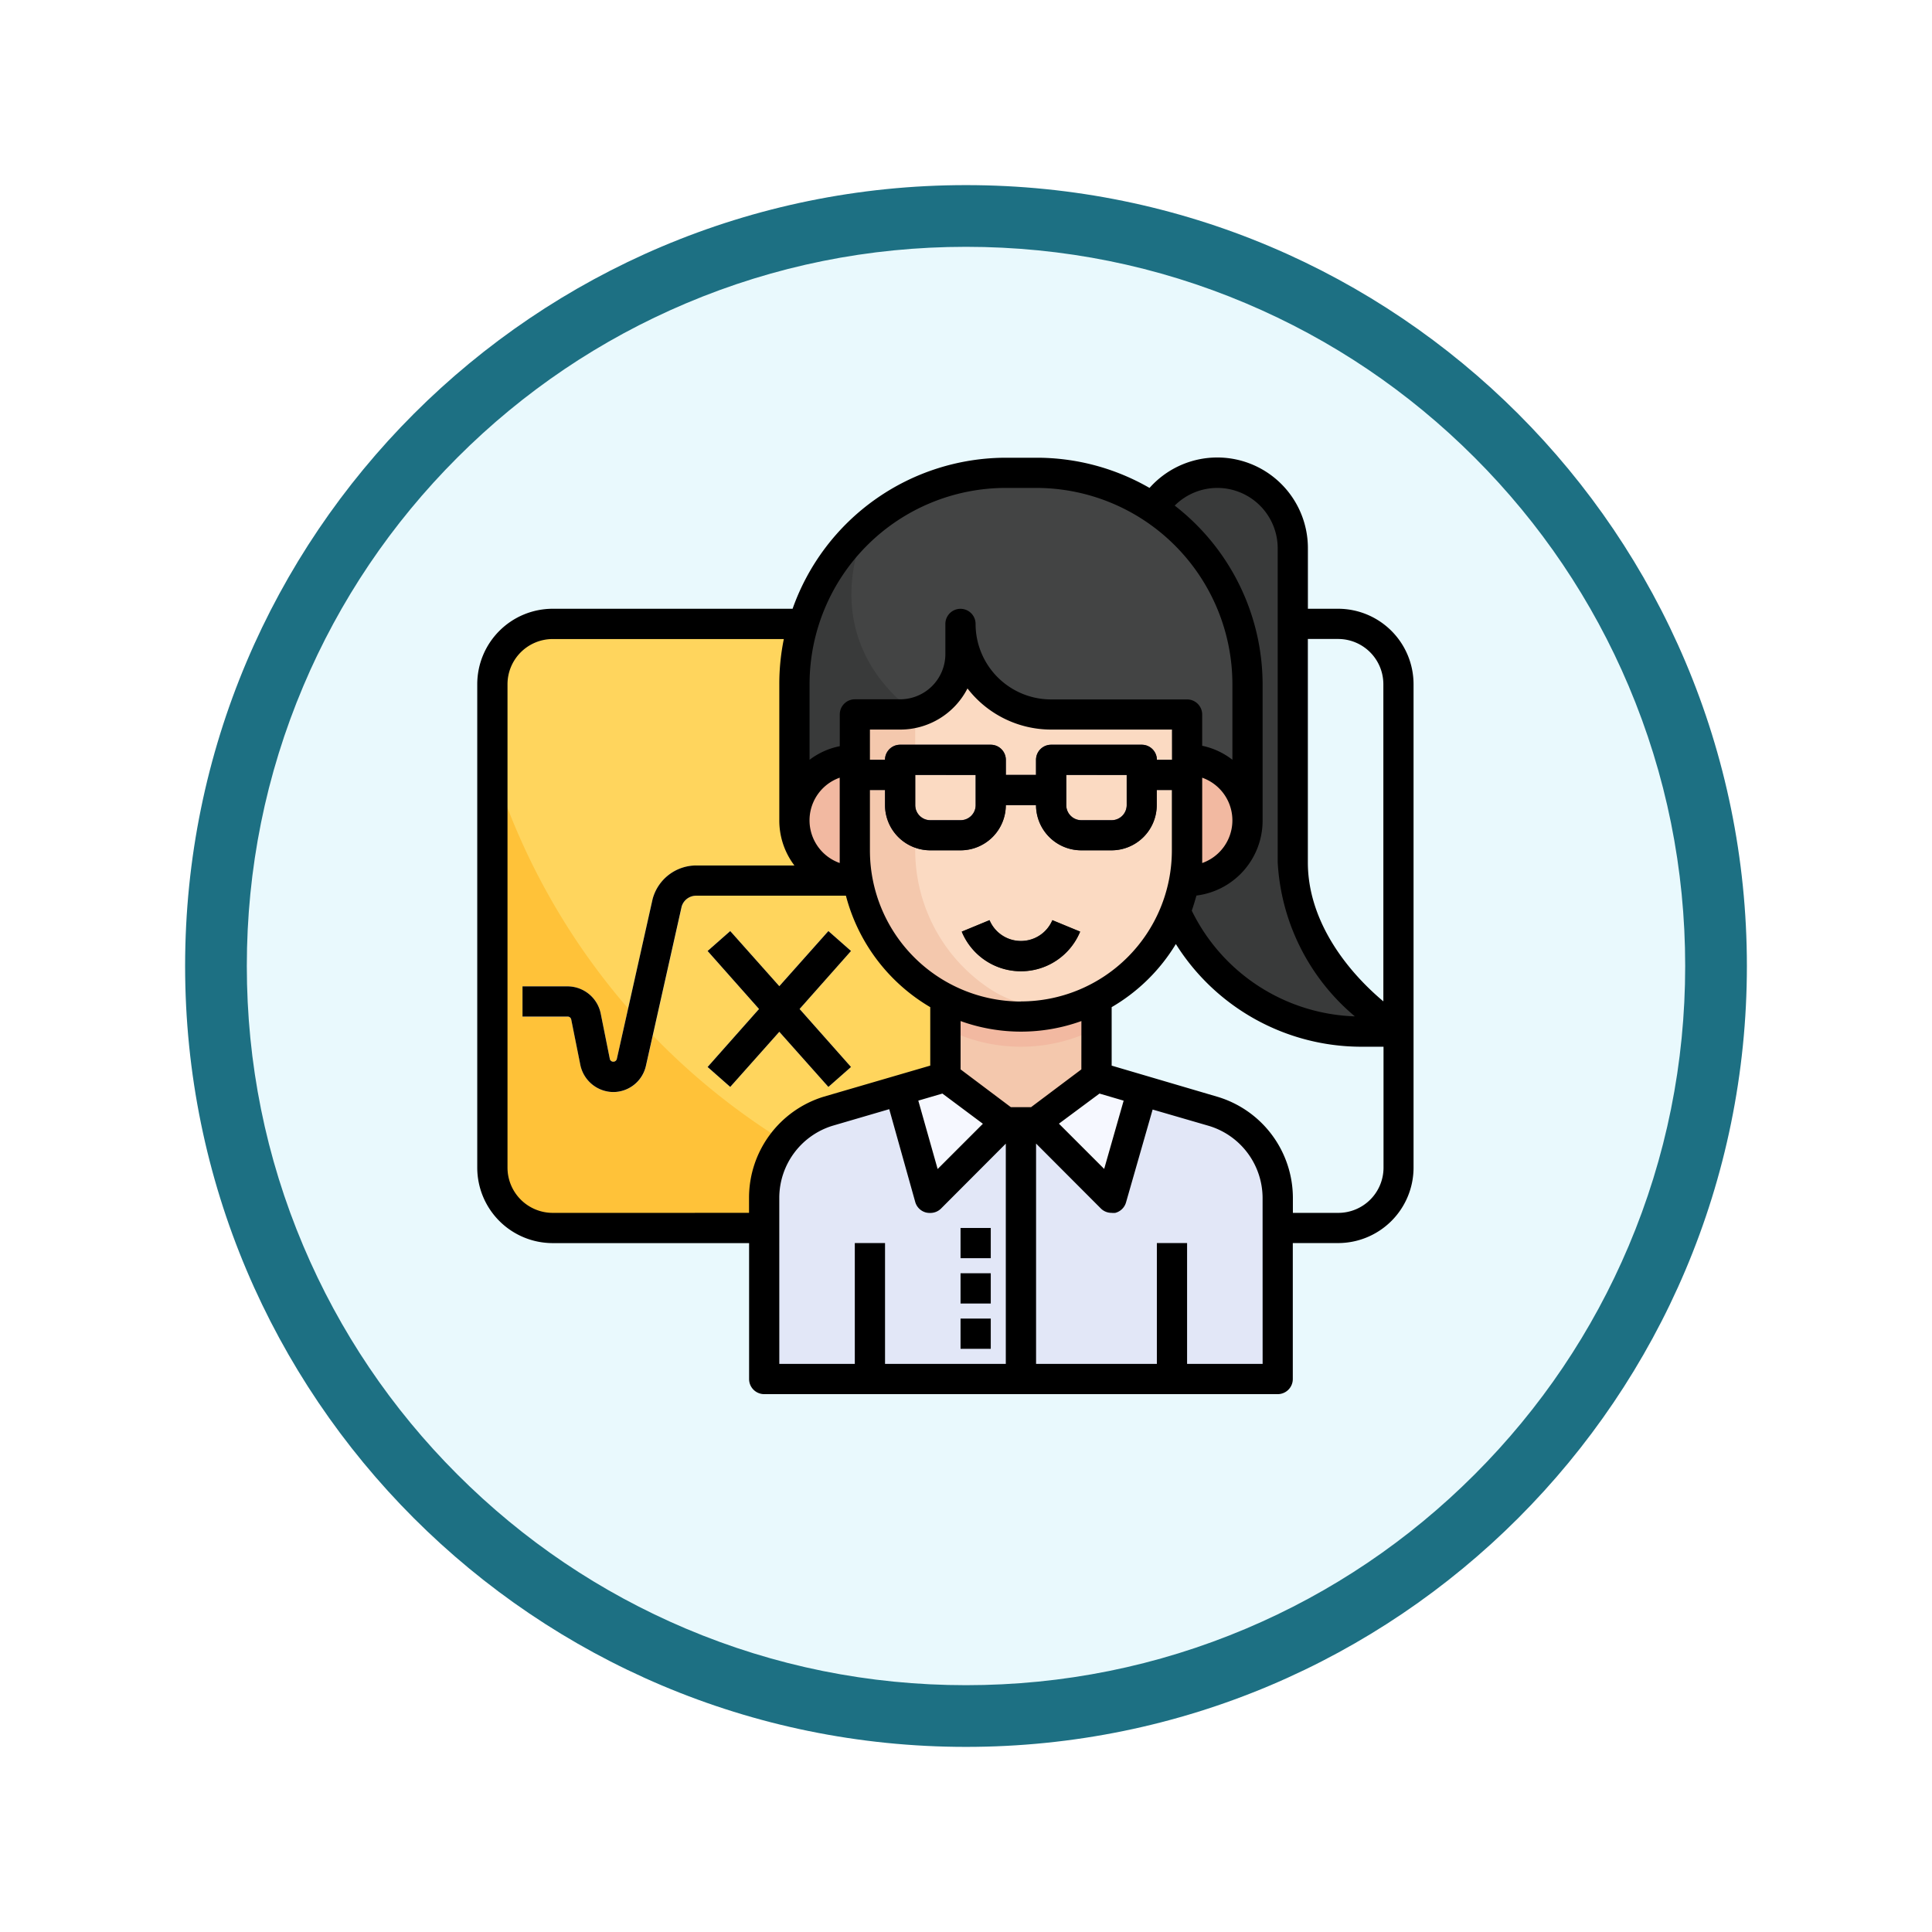 <svg xmlns="http://www.w3.org/2000/svg" xmlns:xlink="http://www.w3.org/1999/xlink" width="93.934" height="93.934" viewBox="0 0 93.934 93.934">
  <defs>
    <filter id="Trazado_982547" x="0" y="0" width="93.934" height="93.934" filterUnits="userSpaceOnUse">
      <feOffset dy="3" input="SourceAlpha"/>
      <feGaussianBlur stdDeviation="3" result="blur"/>
      <feFlood flood-opacity="0.161"/>
      <feComposite operator="in" in2="blur"/>
      <feComposite in="SourceGraphic"/>
    </filter>
  </defs>
  <g id="Grupo_1177532" data-name="Grupo 1177532" transform="translate(-189.033 -1780)">
    <g id="Grupo_1176309" data-name="Grupo 1176309" transform="translate(0 -206)">
      <g id="Grupo_1172970" data-name="Grupo 1172970" transform="translate(-1 -9042)">
        <g id="Grupo_1171971" data-name="Grupo 1171971" transform="translate(199.033 11034)">
          <g id="Grupo_1167337" data-name="Grupo 1167337" transform="translate(0)">
            <g id="Grupo_1166720" data-name="Grupo 1166720">
              <g id="Grupo_1164305" data-name="Grupo 1164305">
                <g id="Grupo_1163948" data-name="Grupo 1163948">
                  <g id="Grupo_1158168" data-name="Grupo 1158168">
                    <g id="Grupo_1152576" data-name="Grupo 1152576">
                      <g id="Grupo_1148633" data-name="Grupo 1148633">
                        <g id="Grupo_1148525" data-name="Grupo 1148525">
                          <g transform="matrix(1, 0, 0, 1, -9, -6)" filter="url(#Trazado_982547)">
                            <g id="Trazado_982547-2" data-name="Trazado 982547" transform="translate(9 6)" fill="#e9f9fd">
                              <path d="M 37.967 74.434 C 33.043 74.434 28.268 73.47 23.773 71.568 C 19.43 69.732 15.53 67.102 12.181 63.753 C 8.831 60.403 6.202 56.503 4.365 52.161 C 2.464 47.666 1.5 42.89 1.5 37.967 C 1.5 33.043 2.464 28.268 4.365 23.773 C 6.202 19.43 8.831 15.53 12.181 12.181 C 15.53 8.831 19.43 6.202 23.773 4.365 C 28.268 2.464 33.043 1.5 37.967 1.5 C 42.89 1.5 47.666 2.464 52.161 4.365 C 56.503 6.202 60.403 8.831 63.753 12.181 C 67.102 15.53 69.732 19.43 71.568 23.773 C 73.47 28.268 74.434 33.043 74.434 37.967 C 74.434 42.89 73.47 47.666 71.568 52.161 C 69.732 56.503 67.102 60.403 63.753 63.753 C 60.403 67.102 56.503 69.732 52.161 71.568 C 47.666 73.47 42.89 74.434 37.967 74.434 Z" stroke="none"/>
                              <path d="M 37.967 3 C 33.245 3 28.666 3.924 24.357 5.747 C 20.194 7.508 16.454 10.029 13.242 13.242 C 10.029 16.454 7.508 20.194 5.747 24.357 C 3.924 28.666 3 33.245 3 37.967 C 3 42.689 3.924 47.268 5.747 51.577 C 7.508 55.74 10.029 59.48 13.242 62.692 C 16.454 65.904 20.194 68.426 24.357 70.187 C 28.666 72.009 33.245 72.934 37.967 72.934 C 42.689 72.934 47.268 72.009 51.577 70.187 C 55.74 68.426 59.48 65.904 62.692 62.692 C 65.904 59.48 68.426 55.74 70.187 51.577 C 72.009 47.268 72.934 42.689 72.934 37.967 C 72.934 33.245 72.009 28.666 70.187 24.357 C 68.426 20.194 65.904 16.454 62.692 13.242 C 59.48 10.029 55.74 7.508 51.577 5.747 C 47.268 3.924 42.689 3 37.967 3 M 37.967 0 C 58.935 0 75.934 16.998 75.934 37.967 C 75.934 58.935 58.935 75.934 37.967 75.934 C 16.998 75.934 0 58.935 0 37.967 C 0 16.998 16.998 0 37.967 0 Z" stroke="none" fill="#1d7083"/>
                            </g>
                          </g>
                        </g>
                      </g>
                    </g>
                  </g>
                </g>
              </g>
            </g>
          </g>
        </g>
      </g>
    </g>
    <g id="tutor_5326603" transform="translate(211.237 1801.26)">
      <g id="Artboard_25" data-name="Artboard 25" transform="translate(1.734 1.729)">
        <path id="Trazado_1035299" data-name="Trazado 1035299" d="M24.029,41.372H4.937A2.937,2.937,0,0,1,2,38.435v-23.5A2.937,2.937,0,0,1,4.937,12H24.029Z" transform="translate(-2 -4.657)" fill="#ffc239"/>
        <path id="Trazado_1035300" data-name="Trazado 1035300" d="M2,14.937v3.892A33.1,33.1,0,0,0,24.029,40.7V12H4.937A2.937,2.937,0,0,0,2,14.937Z" transform="translate(-2 -4.657)" fill="#ffd55d"/>
        <path id="Trazado_1035301" data-name="Trazado 1035301" d="M12.452,28a2.2,2.2,0,0,0-2.13,1.638l-1.74,7.776a.176.176,0,0,1-.338,0l-.441-2.2a1.652,1.652,0,0,0-1.6-1.336H4v1.469H6.2a.176.176,0,0,1,.169.14l.441,2.2a1.652,1.652,0,0,0,1.593,1.329,1.63,1.63,0,0,0,1.6-1.285L11.74,30a.734.734,0,0,1,.734-.536h7.681V28Z" transform="translate(-2.531 -8.908)" fill="#f6f8ff"/>
        <path id="Trazado_1035302" data-name="Trazado 1035302" d="M22.124,32.34l-2.386,2.68-2.386-2.68-1.1.969,2.5,2.82-2.5,2.82,1.1.969,2.386-2.68,2.386,2.68,1.1-.969-2.5-2.82,2.5-2.82Z" transform="translate(-5.786 -10.061)" fill="#f6f8ff"/>
        <path id="Trazado_1035303" data-name="Trazado 1035303" d="M28.812,42l-5.7,1.667A4.406,4.406,0,0,0,20,47.874v8.812H44.966V47.874a4.406,4.406,0,0,0-3.113-4.208L36.155,42Z" transform="translate(-6.783 -12.628)" fill="#e2e7f7"/>
        <path id="Trazado_1035304" data-name="Trazado 1035304" d="M39.373,34.8v5.287l-2.937,2.2H34.967l-2.937-2.2V34.8Z" transform="translate(-9.979 -10.715)" fill="#f4c8ad"/>
        <path id="Trazado_1035305" data-name="Trazado 1035305" d="M32,37.727a8.033,8.033,0,0,0,7.343,0V34.79H32Z" transform="translate(-9.971 -10.712)" fill="#f2b9a1"/>
        <path id="Trazado_1035306" data-name="Trazado 1035306" d="M45.76,3.725a3.671,3.671,0,0,1,6.785,1.946V20.937c0,3.3,2.386,6.4,5.14,8.231H55.864a9.9,9.9,0,0,1-9.025-5.838Z" transform="translate(-13.627 -2)" fill="#393a3a"/>
        <path id="Trazado_1035307" data-name="Trazado 1035307" d="M22,18.889V12.28A10.28,10.28,0,0,1,32.28,2h1.469a10.28,10.28,0,0,1,10.28,10.28v6.609Z" transform="translate(-7.314 -2)" fill="#393a3a"/>
        <path id="Trazado_1035308" data-name="Trazado 1035308" d="M45.032,12.28A10.28,10.28,0,0,0,34.752,2H33.283a10.221,10.221,0,0,0-6.807,2.592c-2.475,6.087,2.4,9.054,2.4,9.054L40.81,18.889h4.222Z" transform="translate(-8.317 -2)" fill="#434444"/>
        <path id="Trazado_1035309" data-name="Trazado 1035309" d="M47.952,21a2.937,2.937,0,0,1,0,5.874H47.82Z" transform="translate(-14.174 -7.048)" fill="#f2b9a1"/>
        <path id="Trazado_1035310" data-name="Trazado 1035310" d="M24.937,21a2.937,2.937,0,1,0,0,5.874h.132Z" transform="translate(-7.314 -7.048)" fill="#f2b9a1"/>
        <path id="Trazado_1035311" data-name="Trazado 1035311" d="M26,16.406v6.609a8.077,8.077,0,1,0,16.155,0V16.406H35.546A4.406,4.406,0,0,1,31.14,12v1.469A2.937,2.937,0,0,1,28.2,16.406Z" transform="translate(-8.377 -4.657)" fill="#f4c8ad"/>
        <path id="Trazado_1035312" data-name="Trazado 1035312" d="M32.2,12v1.469A2.937,2.937,0,0,1,30,16.3v6.711a8.077,8.077,0,0,0,3.627,6.734,5.426,5.426,0,0,0,5.963,0,8.077,8.077,0,0,0,3.627-6.734V16.406H36.609A4.406,4.406,0,0,1,32.2,12Z" transform="translate(-9.44 -4.657)" fill="#fbdac2"/>
        <path id="Trazado_1035313" data-name="Trazado 1035313" d="M43.162,42.646l-1.491,5.228L38,44.2,40.937,42Z" transform="translate(-11.565 -12.628)" fill="#f6f8ff"/>
        <path id="Trazado_1035314" data-name="Trazado 1035314" d="M36,45h1.469V57.483H36Z" transform="translate(-11.034 -13.425)" fill="#cfd4e2"/>
        <path id="Trazado_1035315" data-name="Trazado 1035315" d="M35.958,34.1a3.113,3.113,0,0,1-2.878-1.924l1.351-.558a1.66,1.66,0,0,0,3.055,0l1.351.558A3.113,3.113,0,0,1,35.958,34.1Z" transform="translate(-10.258 -9.87)" fill="#393a3a"/>
        <path id="Trazado_1035316" data-name="Trazado 1035316" d="M42.155,20.734H40.686A.734.734,0,0,0,39.952,20H35.546a.734.734,0,0,0-.734.734v.734H33.343v-.734A.734.734,0,0,0,32.609,20H28.2a.734.734,0,0,0-.734.734H26V22.2h1.469v.734a2.2,2.2,0,0,0,2.2,2.2H31.14a2.2,2.2,0,0,0,2.2-2.2h1.469a2.2,2.2,0,0,0,2.2,2.2h1.469a2.2,2.2,0,0,0,2.2-2.2V22.2h1.469Zm-10.28,2.2a.734.734,0,0,1-.734.734H29.671a.734.734,0,0,1-.734-.734V21.469h2.937Zm7.343,0a.734.734,0,0,1-.734.734H37.014a.734.734,0,0,1-.734-.734V21.469h2.937Z" transform="translate(-8.377 -6.782)" fill="#2a2d40"/>
        <path id="Trazado_1035317" data-name="Trazado 1035317" d="M29,42.646l1.469,5.228L34.162,44.2,31.225,42Z" transform="translate(-9.174 -12.628)" fill="#f6f8ff"/>
        <g id="Grupo_1176815" data-name="Grupo 1176815" transform="translate(17.623 36.715)">
          <path id="Trazado_1035318" data-name="Trazado 1035318" d="M26,53h1.469v6.609H26Z" transform="translate(-26 -52.266)" fill="#cfd4e2"/>
          <path id="Trazado_1035319" data-name="Trazado 1035319" d="M46,53h1.469v6.609H46Z" transform="translate(-31.314 -52.266)" fill="#cfd4e2"/>
          <path id="Trazado_1035320" data-name="Trazado 1035320" d="M33,55h1.469v1.469H33Z" transform="translate(-27.86 -52.797)" fill="#cfd4e2"/>
          <path id="Trazado_1035321" data-name="Trazado 1035321" d="M33,52h1.469v1.469H33Z" transform="translate(-27.86 -52)" fill="#cfd4e2"/>
          <path id="Trazado_1035322" data-name="Trazado 1035322" d="M33,58h1.469v1.469H33Z" transform="translate(-27.86 -53.594)" fill="#cfd4e2"/>
        </g>
      </g>
      <g id="Layer_33" data-name="Layer 33" transform="translate(1 0.98)">
        <path id="Trazado_1035323" data-name="Trazado 1035323" d="M33,55h1.469v1.469H33Z" transform="translate(-9.502 -15.333)"/>
        <path id="Trazado_1035324" data-name="Trazado 1035324" d="M33,52h1.469v1.469H33Z" transform="translate(-9.502 -14.536)"/>
        <path id="Trazado_1035325" data-name="Trazado 1035325" d="M33,58h1.469v1.469H33Z" transform="translate(-9.502 -16.13)"/>
        <path id="Trazado_1035326" data-name="Trazado 1035326" d="M35.958,32.633a1.652,1.652,0,0,1-1.527-1.013l-1.351.558a3.113,3.113,0,0,0,5.757,0l-1.351-.558A1.652,1.652,0,0,1,35.958,32.633Z" transform="translate(-9.524 -9.121)"/>
        <path id="Trazado_1035327" data-name="Trazado 1035327" d="M22.124,39.918l1.1-.969-2.5-2.82,2.5-2.82-1.1-.969-2.386,2.68-2.386-2.68-1.1.969,2.5,2.82-2.5,2.82,1.1.969,2.386-2.68Z" transform="translate(-5.052 -9.312)"/>
        <path id="Trazado_1035328" data-name="Trazado 1035328" d="M42.855,8.338H41.386V5.4a4.406,4.406,0,0,0-7.7-2.937A10.97,10.97,0,0,0,28.169.995H26.7A11.014,11.014,0,0,0,16.332,8.338H4.671A3.671,3.671,0,0,0,1,12.009v23.5a3.671,3.671,0,0,0,3.671,3.671h9.546v6.609a.734.734,0,0,0,.734.734H39.918a.734.734,0,0,0,.734-.734V39.178h2.2a3.671,3.671,0,0,0,3.671-3.671v-23.5A3.671,3.671,0,0,0,42.855,8.338Zm0,1.469a2.2,2.2,0,0,1,2.2,2.2v15.42c-1.931-1.623-3.671-4.031-3.671-6.756V9.806ZM36.981,2.463A2.937,2.937,0,0,1,39.918,5.4V20.666a10.523,10.523,0,0,0,3.752,7.49,9.164,9.164,0,0,1-7.93-5.14c.088-.25.162-.507.228-.734a3.671,3.671,0,0,0,3.216-3.664V12.009A11.014,11.014,0,0,0,34.91,3.322a2.937,2.937,0,0,1,2.071-.859ZM23.616,31.909l1.968,1.469-2.2,2.2-.94-3.326Zm7.637,0,1.175.345-.947,3.319-2.2-2.2Zm-.881-1.175-2.445,1.836h-.984L24.5,30.734v-2.35a8.65,8.65,0,0,0,5.874,0Zm-2.937-3.3a7.343,7.343,0,0,1-7.343-7.343V17.149h.734v.734a2.2,2.2,0,0,0,2.2,2.2H24.5a2.2,2.2,0,0,0,2.2-2.2h1.469a2.2,2.2,0,0,0,2.2,2.2h1.469a2.2,2.2,0,0,0,2.2-2.2v-.734h.734v2.937A7.343,7.343,0,0,1,27.435,27.429Zm8.812-10.882a2.2,2.2,0,0,1,0,4.149V16.547Zm-1.469-.866h-.734a.734.734,0,0,0-.734-.734H28.9a.734.734,0,0,0-.734.734v.734H26.7v-.734a.734.734,0,0,0-.734-.734H21.56a.734.734,0,0,0-.734.734h-.734V14.212H21.56a3.672,3.672,0,0,0,3.275-2,5.14,5.14,0,0,0,4.068,2h5.874Zm-2.2.734v1.469a.734.734,0,0,1-.734.734H30.372a.734.734,0,0,1-.734-.734V16.415Zm-7.343,0v1.469a.734.734,0,0,1-.734.734H23.029a.734.734,0,0,1-.734-.734V16.415ZM18.623,20.7a2.2,2.2,0,0,1,0-4.149V20.7ZM26.7,2.463h1.469a9.546,9.546,0,0,1,9.546,9.546v3.671A3.554,3.554,0,0,0,36.246,15v-1.52a.734.734,0,0,0-.734-.734H28.9a3.671,3.671,0,0,1-3.671-3.671.734.734,0,1,0-1.469,0V10.54a2.2,2.2,0,0,1-2.2,2.2h-2.2a.734.734,0,0,0-.734.734V15.02a3.554,3.554,0,0,0-1.469.661V12.009A9.546,9.546,0,0,1,26.7,2.463ZM4.671,37.71a2.2,2.2,0,0,1-2.2-2.2v-23.5a2.2,2.2,0,0,1,2.2-2.2H15.906a10.882,10.882,0,0,0-.22,2.2v6.609a3.613,3.613,0,0,0,.734,2.2H11.655a2.2,2.2,0,0,0-2.13,1.638l-1.74,7.776a.176.176,0,0,1-.338,0l-.441-2.2a1.652,1.652,0,0,0-1.6-1.336H3.2v1.469h2.2a.176.176,0,0,1,.169.14l.441,2.2a1.652,1.652,0,0,0,1.593,1.329,1.63,1.63,0,0,0,1.6-1.285l1.733-7.725a.734.734,0,0,1,.734-.536h7.255a8.885,8.885,0,0,0,4.1,5.419V30.55l-5.184,1.513a5.14,5.14,0,0,0-3.627,4.912v.734Zm11.014-.734a3.671,3.671,0,0,1,2.585-3.5l2.761-.808,1.263,4.509a.734.734,0,0,0,.521.514.786.786,0,0,0,.213.022.734.734,0,0,0,.521-.213l3.15-3.157V45.053H20.826V39.178H19.357v5.874H15.686Zm23.5,8.077H35.512V39.178H34.043v5.874H28.169V34.339l3.15,3.157a.734.734,0,0,0,.521.213.786.786,0,0,0,.184,0,.734.734,0,0,0,.521-.514l1.292-4.509,2.754.8a3.671,3.671,0,0,1,2.592,3.488Zm3.671-7.343h-2.2v-.734a5.14,5.14,0,0,0-3.671-4.912l-5.14-1.513V27.708a8.863,8.863,0,0,0,3.121-3.069,10.655,10.655,0,0,0,9.01,4.993h1.087v5.874A2.2,2.2,0,0,1,42.855,37.71Z" transform="translate(-1 -0.98)"/>
      </g>
    </g>
  </g>
</svg>

